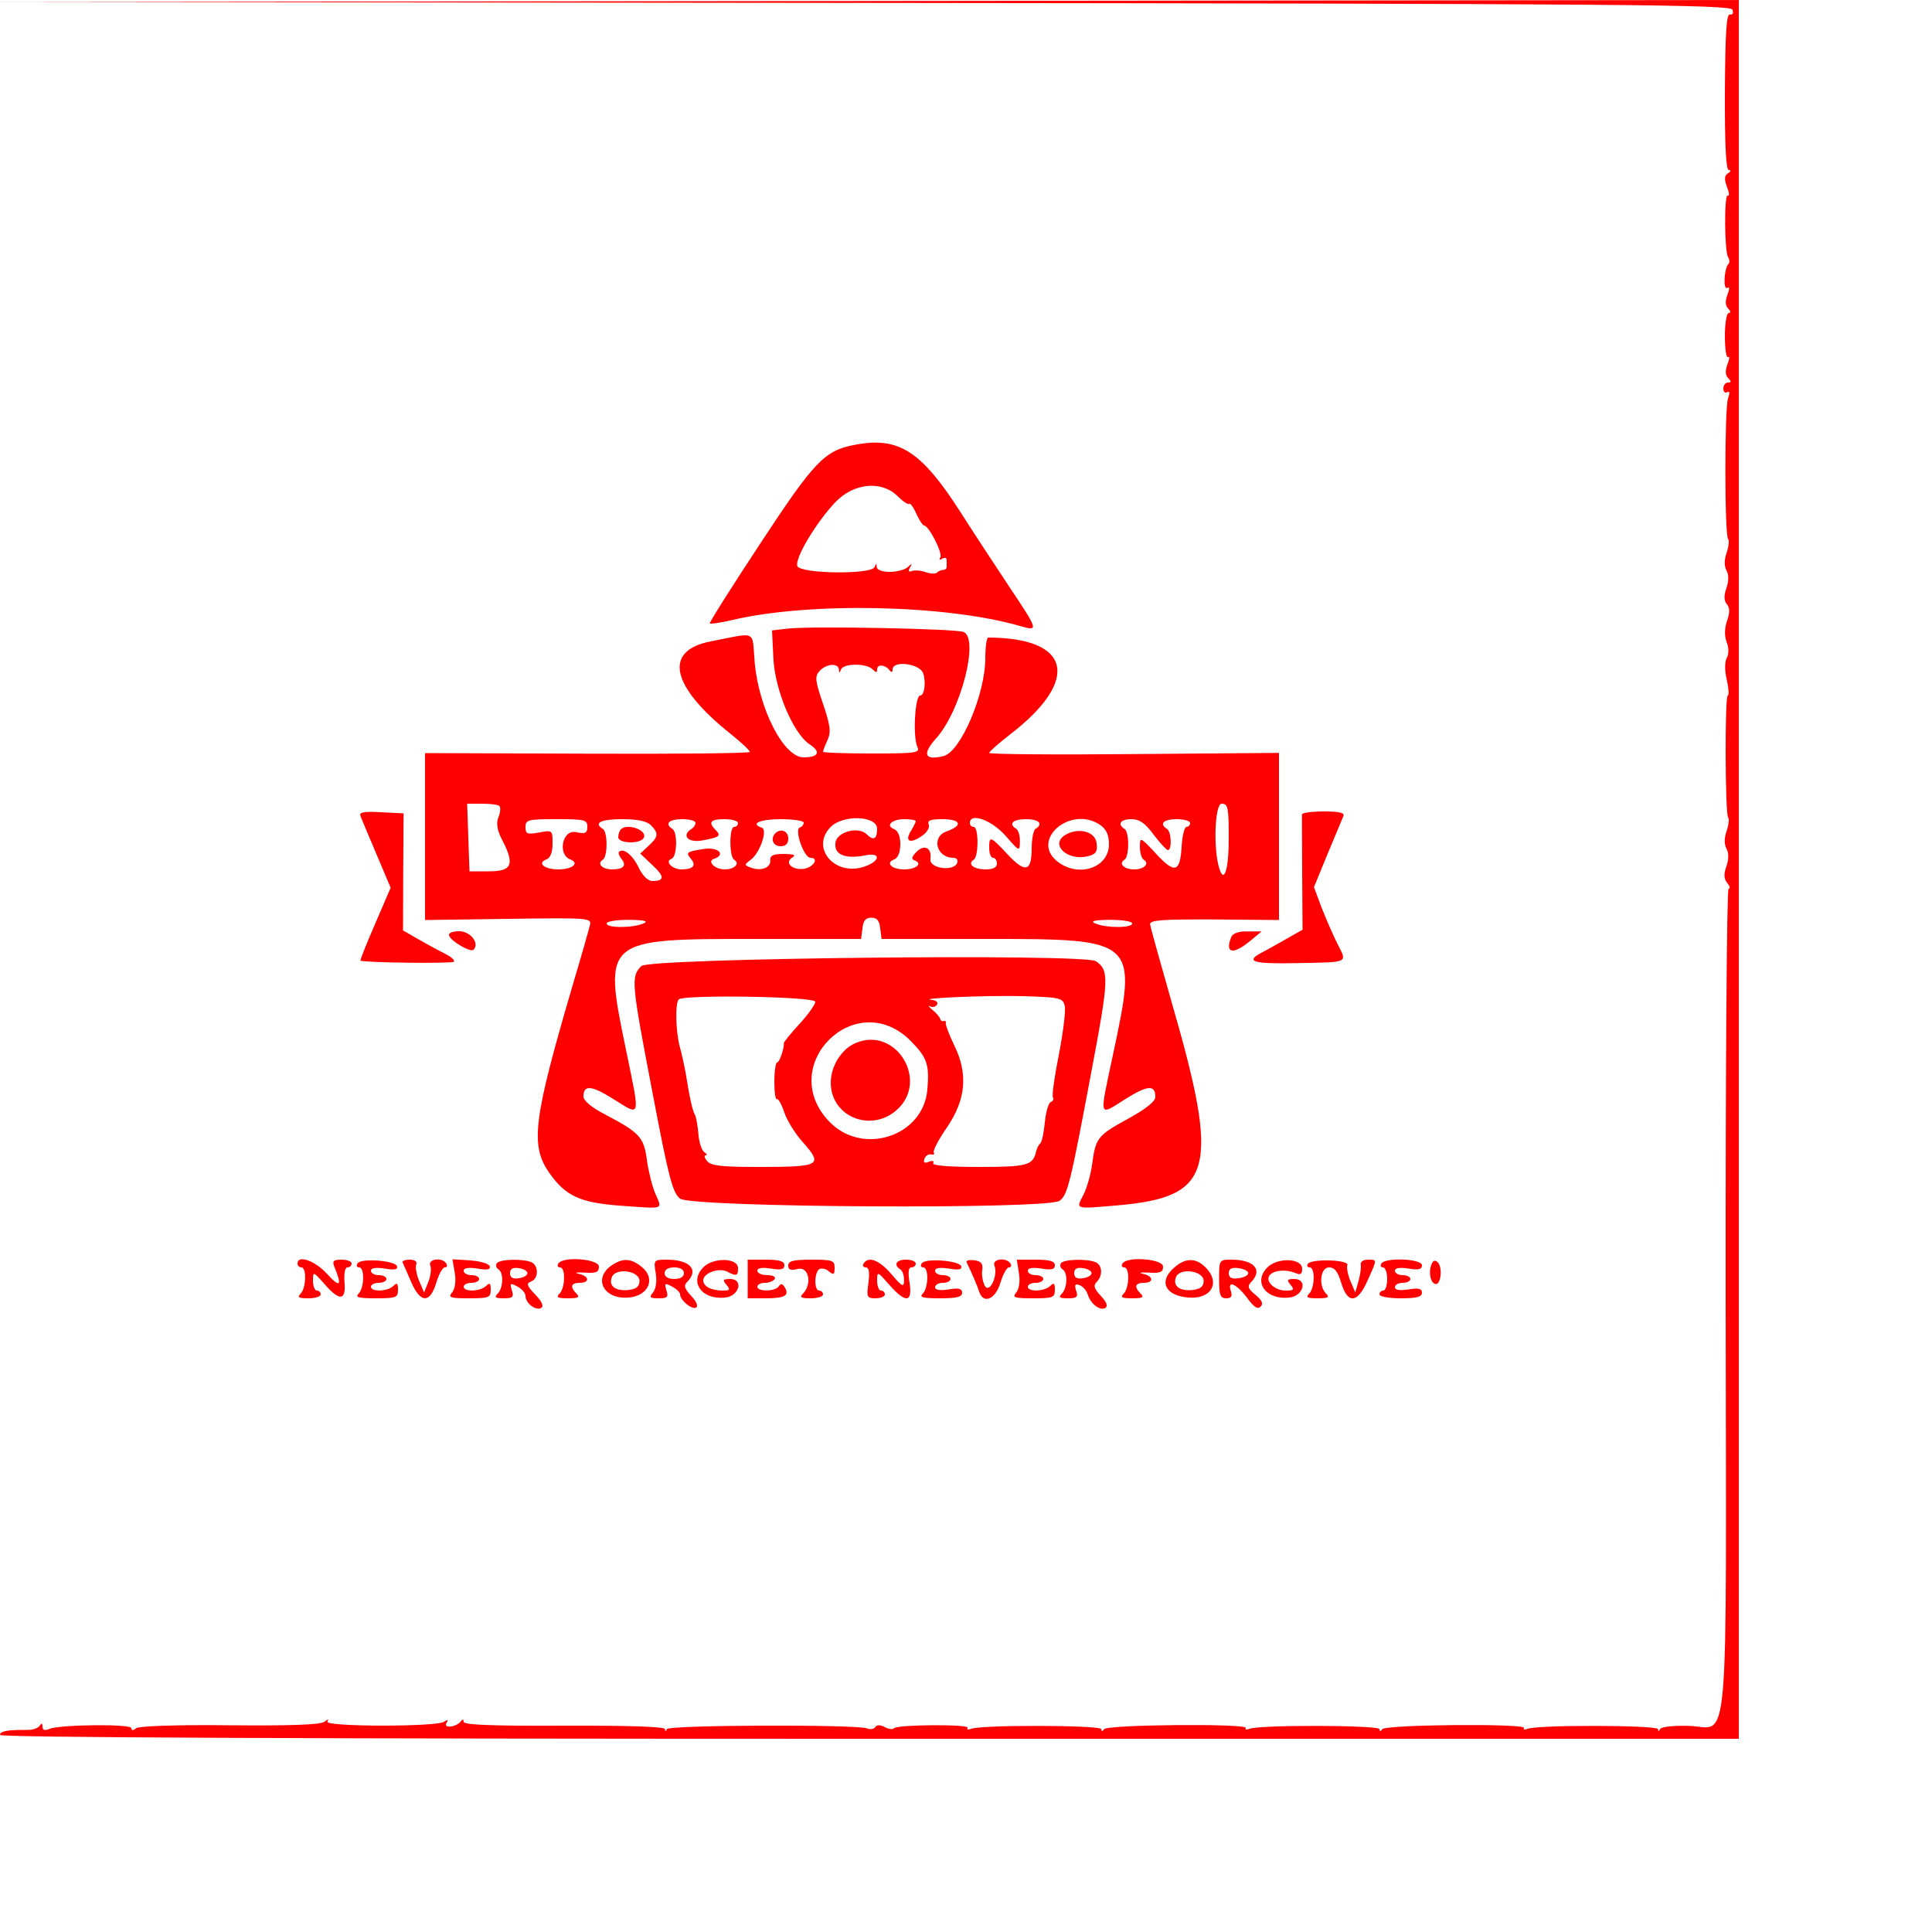 <?xml version="1.0" standalone="no"?>
<!DOCTYPE svg PUBLIC "-//W3C//DTD SVG 20010904//EN"
 "http://www.w3.org/TR/2001/REC-SVG-20010904/DTD/svg10.dtd">
<svg version="1.0" xmlns="http://www.w3.org/2000/svg"
 width="500pt" height="500pt" viewBox="0 0 500 500"
 preserveAspectRatio="xMidYMid meet">
<g transform="translate(0,500) scale(0.05,-0.05)"
fill="#ff0000" stroke="none">
<path d="M4473 9985 c3944 -4 4484 -9 4494 -35 7 -17 1 -28 -13 -25 -18 4 -24
-94 -26 -400 -1 -278 6 -405 20 -405 13 0 11 -8 -4 -17 -19 -12 -20 -30 -5
-71 12 -30 13 -50 4 -44 -19 12 -18 -288 2 -320 8 -12 8 -28 1 -35 -22 -22
-28 -136 -6 -123 13 8 13 -5 1 -36 -12 -33 -11 -56 4 -71 13 -13 15 -23 3 -23
-11 0 -20 -53 -20 -119 0 -65 7 -114 16 -109 9 6 8 -12 -3 -38 -12 -33 -11
-56 4 -71 17 -17 17 -23 -1 -23 -13 0 -24 -14 -24 -31 0 -17 9 -26 20 -19 13
8 14 -4 4 -34 -18 -53 -18 -709 1 -727 6 -7 3 -38 -8 -70 -13 -37 -13 -69 -1
-91 13 -23 12 -55 0 -92 -14 -39 -13 -65 2 -83 16 -19 16 -44 1 -87 -13 -38
-14 -77 -2 -109 12 -30 12 -62 1 -82 -11 -20 -12 -65 0 -114 10 -44 12 -81 5
-81 -16 0 -14 -615 2 -632 6 -6 3 -37 -8 -69 -13 -37 -13 -69 -1 -91 13 -23
12 -55 0 -92 -15 -41 -13 -65 4 -86 14 -17 17 -30 7 -30 -9 0 -16 -927 -15
-2125 3 -2436 22 -2214 -191 -2208 -81 2 -144 -5 -149 -17 -6 -13 -9 -13 -10
0 -2 21 -619 23 -674 2 -16 -6 -26 -5 -20 4 14 24 -715 18 -733 -6 -9 -13 -14
-13 -15 0 0 21 -617 23 -672 2 -16 -6 -26 -5 -20 4 14 24 -715 18 -733 -6 -9
-13 -14 -13 -15 0 0 21 -617 23 -672 2 -16 -6 -26 -4 -20 5 12 19 -361 17
-380 -2 -7 -8 -30 -5 -49 6 -23 12 -41 12 -48 0 -7 -11 -26 -14 -44 -7 -55 21
-1026 18 -1035 -4 -6 -13 -9 -13 -10 0 -1 13 -188 19 -522 18 -369 -2 -520 4
-520 20 -1 14 -6 15 -15 2 -23 -30 -92 -38 -74 -8 11 17 7 19 -13 6 -42 -27
-619 -26 -603 1 8 14 3 14 -16 -1 -20 -15 -176 -21 -489 -18 -277 3 -470 -4
-485 -15 -16 -13 -25 -13 -25 0 0 23 -371 19 -425 -4 -24 -10 -35 -6 -35 12
-1 19 -5 20 -15 4 -8 -12 -37 -22 -65 -21 -98 1 -140 -6 -140 -26 0 -13 1513
-20 4500 -20 l4500 0 0 4500 0 4500 -4505 -5 -4505 -5 4483 -5z"/>
<path d="M4427 7698 c-159 -29 -211 -84 -493 -513 -147 -223 -264 -408 -260
-412 4 -4 58 4 121 19 401 93 1102 78 1484 -32 98 -28 97 -25 -55 203 -76 114
-190 288 -253 387 -202 315 -319 391 -544 348z m220 -267 c27 -27 53 -44 59
-39 5 6 22 -17 37 -51 15 -33 33 -61 40 -61 24 0 98 -143 84 -165 -8 -12 -4
-15 10 -7 13 8 23 5 23 -7 0 -11 0 -28 0 -36 0 -8 -8 -15 -18 -15 -10 0 -25
-6 -32 -14 -8 -7 -33 -6 -57 2 -24 9 -56 12 -71 7 -19 -7 -23 -1 -12 17 13 23
11 23 -11 3 -15 -14 -57 -25 -93 -25 -39 0 -67 10 -68 25 -1 20 -3 20 -11 0
-16 -40 -385 -35 -400 5 -15 39 100 230 198 332 96 99 239 112 322 29z"/>
<path d="M4083 6747 l-87 -10 7 -144 c8 -165 103 -390 188 -446 60 -39 46 -67
-32 -67 -103 0 -232 252 -253 494 -14 167 16 154 -228 106 -247 -48 -206 -233
108 -482 52 -42 95 -82 95 -90 -1 -7 -379 -11 -841 -9 l-840 3 0 -432 0 -432
431 6 c423 6 432 5 422 -34 -5 -22 -46 -166 -92 -320 -199 -679 -217 -816
-121 -956 86 -125 162 -160 377 -175 228 -16 211 -22 174 65 -16 38 -35 116
-43 173 -15 117 -38 141 -217 235 -68 35 -111 71 -111 92 0 62 40 59 154 -12
145 -91 140 -105 68 245 -121 585 -123 583 666 583 l549 0 7 55 c4 40 17 55
46 55 29 0 42 -15 46 -55 l7 -55 543 0 c781 0 782 -1 655 -598 -72 -339 -77
-319 65 -230 115 72 154 74 154 10 0 -23 -49 -62 -142 -113 -157 -86 -167 -99
-185 -234 -7 -53 -27 -123 -44 -157 -41 -79 -50 -76 175 -57 495 43 532 182
282 1046 -60 211 -112 395 -113 409 -2 22 65 26 332 25 l335 -3 0 433 0 432
-750 -6 c-413 -4 -750 -1 -750 6 0 6 49 50 110 97 364 281 314 499 -115 500
-8 0 -15 -48 -15 -107 0 -184 -127 -483 -215 -506 -99 -25 -114 8 -40 91 128
141 225 518 142 551 -43 17 -775 31 -904 18z m259 -212 c1 -20 3 -20 11 0 13
32 131 33 163 1 19 -19 24 -19 24 0 0 28 43 24 65 -6 9 -12 15 -10 15 5 0 48
139 31 158 -19 16 -46 7 -116 -15 -116 -27 0 -39 -212 -15 -265 15 -32 -3 -35
-236 -35 -139 0 -252 4 -252 9 0 5 10 32 23 60 19 42 15 75 -23 188 -41 120
-43 141 -19 169 35 39 98 44 101 9z m-1757 -707 c7 -7 5 -33 -5 -58 -13 -33
-7 -68 22 -123 63 -123 47 -157 -72 -157 l-100 0 -6 175 -6 175 78 0 c42 0 83
-5 89 -12z m3775 -168 c0 -161 -24 -236 -49 -155 -32 100 -23 335 12 335 33 0
37 -18 37 -180z m-3320 61 c0 -34 -10 -38 -60 -28 -69 14 -95 -115 -29 -141
51 -19 12 -52 -61 -52 -73 0 -112 33 -61 52 20 8 31 37 31 82 0 70 -1 70 -70
57 -61 -11 -70 -8 -70 28 0 38 12 41 160 41 146 0 160 -3 160 -39z m329 8 c41
-42 39 -60 -12 -107 l-43 -40 62 -59 c65 -60 65 -83 0 -83 -22 0 -50 27 -70
69 -31 65 -79 104 -102 82 -5 -6 1 -22 13 -37 28 -34 10 -54 -49 -54 -51 0
-80 30 -48 50 26 16 26 144 0 160 -49 30 -11 50 99 50 81 0 128 -10 150 -31z
m231 12 c0 -10 -9 -24 -20 -31 -55 -34 -19 -74 55 -60 90 16 99 24 69 54 -40
40 -27 56 46 56 39 0 70 -9 70 -20 0 -11 -9 -20 -20 -20 -26 0 -26 -154 0
-170 32 -20 2 -50 -50 -50 -51 0 -92 43 -54 55 63 21 21 62 -51 51 -92 -14
-97 -18 -68 -52 28 -34 10 -54 -49 -54 -50 0 -89 43 -52 55 29 10 32 138 4
155 -42 26 -17 50 50 50 39 0 70 -8 70 -19z m560 1 c0 -10 -9 -22 -20 -25 -30
-10 21 -157 55 -157 46 0 16 -49 -34 -57 -60 -8 -102 31 -61 58 22 13 11 18
-43 19 -56 0 -72 -8 -70 -34 3 -38 -50 -57 -103 -36 -32 12 -32 15 1 39 48 35
90 156 58 167 -62 20 -10 44 97 44 66 0 120 -8 120 -18z m380 -32 c0 -53 -19
-63 -53 -29 -44 44 -156 14 -163 -44 -7 -61 51 -85 157 -64 81 16 75 -31 -8
-59 -154 -51 -280 99 -173 206 65 65 240 58 240 -10z m200 40 c0 -6 -11 -28
-24 -49 -34 -55 -9 -70 51 -31 30 19 46 45 40 62 -9 21 8 28 71 28 96 0 108
-33 22 -63 -81 -28 -54 -137 35 -137 15 0 25 -11 20 -25 -16 -48 -146 -31
-139 18 8 59 -32 79 -73 37 -25 -26 -27 -37 -8 -44 42 -16 6 -46 -55 -46 -65
0 -99 34 -51 52 19 8 31 37 31 78 0 41 -12 70 -31 78 -48 18 -14 52 52 52 33
0 59 -5 59 -10z m464 -75 c73 -84 74 -84 75 -31 1 29 -8 59 -19 66 -42 26 -17
50 50 50 67 0 92 -24 50 -50 -11 -7 -20 -52 -20 -100 0 -122 -32 -131 -124
-33 -91 97 -96 99 -96 33 0 -27 9 -50 20 -50 11 0 20 -13 20 -30 0 -20 -20
-30 -59 -30 -61 0 -96 28 -61 50 26 16 26 170 0 170 -11 0 -20 9 -20 20 0 56
112 16 184 -65z m492 54 c31 -22 44 -52 44 -99 0 -122 -158 -175 -267 -89
-143 113 71 294 223 188z m275 -49 c33 -43 66 -79 74 -80 22 0 18 96 -5 110
-42 26 -17 50 50 50 39 0 70 -9 70 -20 0 -11 -9 -20 -19 -20 -10 0 -22 -47
-25 -103 -8 -134 -36 -141 -135 -33 -79 85 -81 85 -81 32 0 -29 9 -59 20 -66
32 -20 2 -50 -50 -50 -52 0 -82 30 -50 50 26 16 26 144 0 160 -38 24 -20 50
36 50 42 0 71 -20 115 -80z m-2641 -460 c-56 -24 -190 -24 -190 0 0 11 51 19
115 19 83 -1 104 -7 75 -19z m2530 0 c0 -24 -134 -24 -190 0 -29 12 -8 18 75
19 64 0 115 -8 115 -19z"/>
<path d="M3213 5707 c-7 -8 -13 -26 -13 -40 0 -33 112 -37 131 -5 25 39 -83
80 -118 45z"/>
<path d="M4013 5687 c-27 -28 -12 -67 27 -67 27 0 40 13 40 40 0 39 -39 54
-67 27z"/>
<path d="M5515 5679 c-83 -49 9 -137 115 -111 43 11 51 23 46 68 -7 60 -93 83
-161 43z"/>
<path d="M1866 5776 c5 -14 43 -104 83 -198 l73 -173 -80 -186 c-45 -103 -79
-189 -76 -191 12 -11 472 -16 483 -6 7 7 -13 25 -43 40 -31 16 -93 49 -138 75
l-82 47 1 303 2 303 -117 6 c-90 5 -115 0 -106 -20z"/>
<path d="M6739 5785 c0 -8 0 -146 1 -306 l2 -291 -86 -49 c-47 -27 -103 -58
-124 -69 -90 -47 -48 -60 181 -55 273 5 261 -1 209 101 -22 43 -58 127 -81
185 l-40 107 70 171 c39 94 76 182 82 196 8 18 -18 25 -101 25 -62 0 -112 -7
-113 -15z"/>
<path d="M2324 5158 c10 -30 112 -89 127 -74 33 33 -16 96 -74 96 -34 0 -57
-9 -53 -22z"/>
<path d="M6372 5148 c-32 -83 10 -91 98 -19 l60 50 -73 0 c-48 1 -77 -10 -85
-31z"/>
<path d="M3320 5000 c-55 -55 -53 -81 58 -659 83 -436 103 -514 142 -545 57
-46 1906 -57 1965 -11 41 32 55 87 163 663 92 485 94 530 24 577 -60 40 -2311
16 -2352 -25z m2191 -206 c6 -24 -8 -137 -30 -251 -23 -114 -37 -214 -31 -223
6 -9 0 -20 -11 -24 -12 -4 -26 -52 -31 -106 -5 -54 -16 -103 -24 -109 -8 -6
-17 -24 -21 -41 -16 -72 -45 -80 -297 -80 -158 0 -244 7 -236 20 7 11 -2 14
-22 7 -23 -10 -30 -5 -23 15 5 15 21 26 34 23 13 -4 20 1 14 10 -5 9 25 67 68
129 99 145 111 278 37 428 -26 54 -45 105 -43 113 3 8 -2 13 -10 10 -8 -3 -17
3 -19 12 -2 9 -20 30 -40 46 -20 17 -25 25 -12 18 13 -6 29 -3 36 9 7 11 -4
22 -24 24 -93 9 288 25 469 20 192 -6 206 -9 216 -50z m-1291 21 c0 -14 -37
-66 -82 -115 -46 -50 -82 -94 -81 -100 3 -25 -23 -100 -35 -100 -7 0 -14 -44
-14 -99 0 -54 6 -95 13 -90 7 4 24 -26 38 -67 13 -41 55 -109 93 -152 111
-125 98 -132 -231 -132 -185 0 -241 6 -261 30 -14 17 -17 30 -7 30 9 0 6 8 -7
16 -14 9 -28 51 -31 95 -4 44 -12 88 -18 99 -13 21 -28 91 -47 210 -7 39 -20
102 -31 140 -22 81 -25 227 -6 247 27 26 707 15 707 -12z m493 -202 c86 -87
98 -122 87 -253 -21 -243 -338 -345 -509 -164 -276 290 139 700 422 417z"/>
<path d="M4428 4601 c-73 -31 -128 -120 -128 -205 0 -173 202 -259 337 -145
177 149 3 441 -209 350z"/>
<path d="M1540 3460 c0 -11 9 -20 20 -20 28 0 25 -107 -4 -136 -19 -19 -10
-24 40 -24 35 0 64 9 64 20 0 11 -9 20 -20 20 -11 0 -20 23 -20 51 0 50 1 49
63 -21 76 -87 109 -82 100 17 -3 43 3 73 15 73 12 0 22 9 22 20 0 11 -23 20
-52 20 -42 0 -49 -7 -38 -35 42 -101 31 -113 -36 -40 -63 70 -154 102 -154 55z"/>
<path d="M1851 3461 c-8 -12 -4 -21 8 -21 29 0 27 -106 -3 -136 -19 -19 1 -24
90 -24 104 0 114 4 114 44 0 34 -5 39 -24 20 -29 -29 -116 -32 -116 -4 0 11
18 20 40 20 22 0 40 9 40 20 0 11 -18 20 -40 20 -22 0 -40 10 -40 23 0 14 25
18 71 11 51 -9 69 -5 64 12 -10 30 -187 43 -204 15z"/>
<path d="M2084 3465 c4 -8 24 -53 44 -100 48 -111 97 -113 130 -5 13 44 33 80
44 80 11 0 15 9 8 20 -21 34 -96 24 -83 -10 7 -17 2 -55 -10 -85 l-22 -55 -25
59 c-14 33 -21 71 -16 85 7 16 -6 26 -34 26 -24 0 -40 -7 -36 -15z"/>
<path d="M2354 3411 c7 -43 1 -82 -14 -101 -22 -26 -10 -30 88 -30 102 0 112
4 112 44 0 34 -5 39 -24 20 -29 -29 -116 -32 -116 -4 0 11 18 20 40 20 22 0
40 9 40 20 0 11 -18 20 -40 20 -22 0 -40 10 -40 23 0 14 25 18 71 11 51 -9 69
-5 64 12 -5 13 -50 27 -100 30 l-93 6 12 -71z"/>
<path d="M2571 3461 c-6 -10 -3 -24 9 -31 28 -17 25 -97 -4 -126 -19 -19 -12
-24 31 -24 47 0 54 6 42 42 -11 37 -8 39 29 19 23 -12 42 -34 42 -49 0 -38 54
-78 81 -62 15 10 4 33 -31 70 -44 45 -47 57 -21 67 40 15 40 85 -1 101 -48 18
-164 14 -177 -7z m159 -51 c0 -11 -20 -23 -45 -26 -31 -5 -45 3 -45 26 0 23
14 31 45 26 25 -3 45 -15 45 -26z"/>
<path d="M2890 3460 c-7 -11 -3 -20 9 -20 29 0 27 -106 -3 -136 -19 -19 -9
-24 44 -24 53 0 63 5 44 24 -35 35 -29 56 16 56 54 0 51 35 -5 47 -25 6 -11 8
30 6 61 -4 75 2 75 31 0 40 -186 55 -210 16z"/>
<path d="M3164 3449 c-96 -68 -38 -176 89 -165 104 8 143 98 69 158 -56 46
-99 48 -158 7z m146 -79 c0 -29 -16 -42 -57 -47 -68 -7 -104 21 -86 67 20 50
143 33 143 -20z"/>
<path d="M3394 3410 c7 -42 1 -81 -14 -100 -21 -25 -17 -30 29 -30 45 0 52 6
40 42 -11 37 -8 39 29 19 23 -12 42 -30 42 -40 0 -31 62 -82 83 -69 12 7 1 33
-25 60 -35 38 -40 54 -22 72 64 64 15 116 -106 116 -66 0 -67 -2 -56 -70z
m146 0 c0 -19 -19 -30 -50 -30 -31 0 -50 11 -50 30 0 19 19 30 50 30 31 0 50
-11 50 -30z"/>
<path d="M3641 3441 c-76 -76 -8 -171 113 -157 73 8 96 96 25 96 -37 0 -40 -5
-19 -30 21 -25 18 -30 -16 -30 -62 0 -104 21 -104 53 0 38 81 67 124 45 48
-25 56 -23 56 18 0 54 -127 57 -179 5z"/>
<path d="M3870 3380 l0 -100 94 0 c99 0 124 15 97 58 -11 18 -20 20 -30 4 -17
-27 -111 -29 -111 -2 0 11 17 20 39 20 21 0 44 9 51 20 7 11 -10 20 -39 20
-28 0 -51 10 -51 23 0 14 25 18 70 11 53 -9 70 -4 70 17 0 21 -26 29 -95 29
l-95 0 0 -100z"/>
<path d="M4080 3450 c0 -23 13 -27 50 -18 56 14 75 -79 26 -128 -19 -19 -10
-24 40 -24 35 0 64 9 64 20 0 11 -9 20 -20 20 -27 0 -26 94 1 111 11 7 34 2
50 -12 24 -20 29 -16 29 19 0 38 -11 42 -120 42 -94 0 -120 -7 -120 -30z"/>
<path d="M4470 3460 c-7 -11 -2 -20 11 -20 17 0 21 -25 14 -80 -10 -74 -8 -80
37 -80 26 0 48 9 48 20 0 11 -9 20 -20 20 -11 0 -20 23 -20 51 0 50 1 49 62
-20 86 -98 122 -94 106 9 -9 54 -6 80 9 80 13 0 23 9 23 20 0 11 -22 20 -50
20 -51 0 -67 -27 -30 -50 11 -7 20 -32 19 -56 0 -39 -8 -36 -65 31 -63 73
-119 95 -144 55z"/>
<path d="M4771 3461 c-8 -12 -4 -21 8 -21 29 0 27 -106 -3 -136 -19 -19 1 -24
90 -24 86 0 114 7 114 29 0 21 -17 26 -70 17 -45 -7 -70 -3 -70 11 0 13 18 23
40 23 22 0 40 9 40 20 0 11 -18 20 -40 20 -22 0 -40 10 -40 23 0 14 25 18 71
11 51 -9 69 -5 64 12 -10 30 -187 43 -204 15z"/>
<path d="M5003 3467 c33 -69 55 -122 65 -152 21 -67 84 -41 110 45 13 44 33
80 44 80 11 0 15 9 8 20 -21 34 -96 24 -83 -10 20 -52 -25 -148 -50 -105 -10
20 -17 56 -13 80 5 34 -5 47 -41 52 -26 3 -44 -1 -40 -10z"/>
<path d="M5274 3410 c7 -42 1 -81 -14 -100 -22 -26 -10 -30 88 -30 102 0 112
4 112 44 0 34 -5 39 -24 20 -29 -29 -116 -32 -116 -4 0 11 18 20 40 20 22 0
40 9 40 20 0 11 -18 20 -40 20 -22 0 -40 10 -40 23 0 14 25 18 70 11 53 -9 70
-4 70 17 0 21 -26 29 -99 29 l-98 0 11 -70z"/>
<path d="M5491 3461 c-6 -10 -3 -24 9 -31 28 -17 25 -97 -4 -126 -19 -19 -12
-24 31 -24 47 0 54 7 43 40 -10 30 -5 37 18 28 17 -6 36 -28 42 -48 16 -50 63
-86 91 -70 15 10 7 30 -23 62 -35 38 -40 54 -22 72 34 34 30 90 -8 104 -48 18
-164 14 -177 -7z m159 -51 c0 -11 -20 -23 -45 -26 -31 -5 -45 3 -45 26 0 23
14 31 45 26 25 -3 45 -15 45 -26z"/>
<path d="M5810 3460 c-7 -11 -3 -20 9 -20 29 0 27 -106 -3 -136 -19 -19 -9
-24 44 -24 53 0 63 5 44 24 -35 35 -29 56 16 56 54 0 51 35 -5 47 -25 6 -11 8
30 6 61 -4 75 2 75 31 0 40 -186 55 -210 16z"/>
<path d="M6067 3429 c-69 -69 -30 -136 84 -145 119 -10 168 77 89 156 -54 54
-111 50 -173 -11z m163 -59 c0 -29 -16 -42 -57 -47 -68 -7 -104 21 -86 67 20
50 143 33 143 -20z"/>
<path d="M6310 3380 c0 -83 6 -100 36 -100 28 0 34 10 24 40 -18 58 33 33 89
-43 32 -43 51 -55 66 -40 15 15 7 33 -27 61 -38 31 -43 44 -23 65 63 64 17
117 -102 117 -62 0 -63 -1 -63 -100z m151 30 c0 -11 -23 -23 -50 -26 -36 -5
-51 3 -51 26 0 23 15 31 51 26 27 -3 50 -15 50 -26z"/>
<path d="M6560 3440 c-76 -76 -7 -170 114 -156 73 8 96 96 25 96 -37 0 -40 -5
-19 -30 21 -25 17 -30 -25 -30 -60 0 -111 52 -81 82 25 25 84 28 131 9 26 -12
35 -6 35 22 0 55 -127 60 -180 7z"/>
<path d="M6769 3458 c-6 -10 -2 -18 10 -18 29 0 27 -106 -3 -136 -19 -19 -9
-24 44 -24 53 0 63 5 44 24 -41 41 -30 136 15 136 29 0 46 -22 63 -80 34 -111
84 -107 137 13 50 112 50 107 0 107 -22 0 -38 -11 -36 -25 3 -14 -2 -52 -11
-85 l-17 -60 -25 59 c-14 33 -21 70 -16 83 10 28 -188 34 -205 6z"/>
<path d="M7150 3460 c-7 -11 -3 -20 9 -20 11 0 21 -27 21 -60 0 -33 -9 -60
-20 -60 -11 0 -20 -9 -20 -20 0 -11 50 -20 110 -20 82 0 110 7 110 29 0 21
-17 26 -70 17 -45 -7 -70 -3 -70 11 0 13 18 23 40 23 22 0 40 9 40 20 0 11
-18 20 -40 20 -22 0 -40 10 -40 23 0 14 25 18 70 11 53 -9 70 -4 70 17 0 34
-190 42 -210 9z"/>
<path d="M7409 3455 c-16 -42 -5 -96 21 -101 28 -6 38 86 12 112 -14 14 -24
11 -33 -11z"/>
</g>
</svg>
